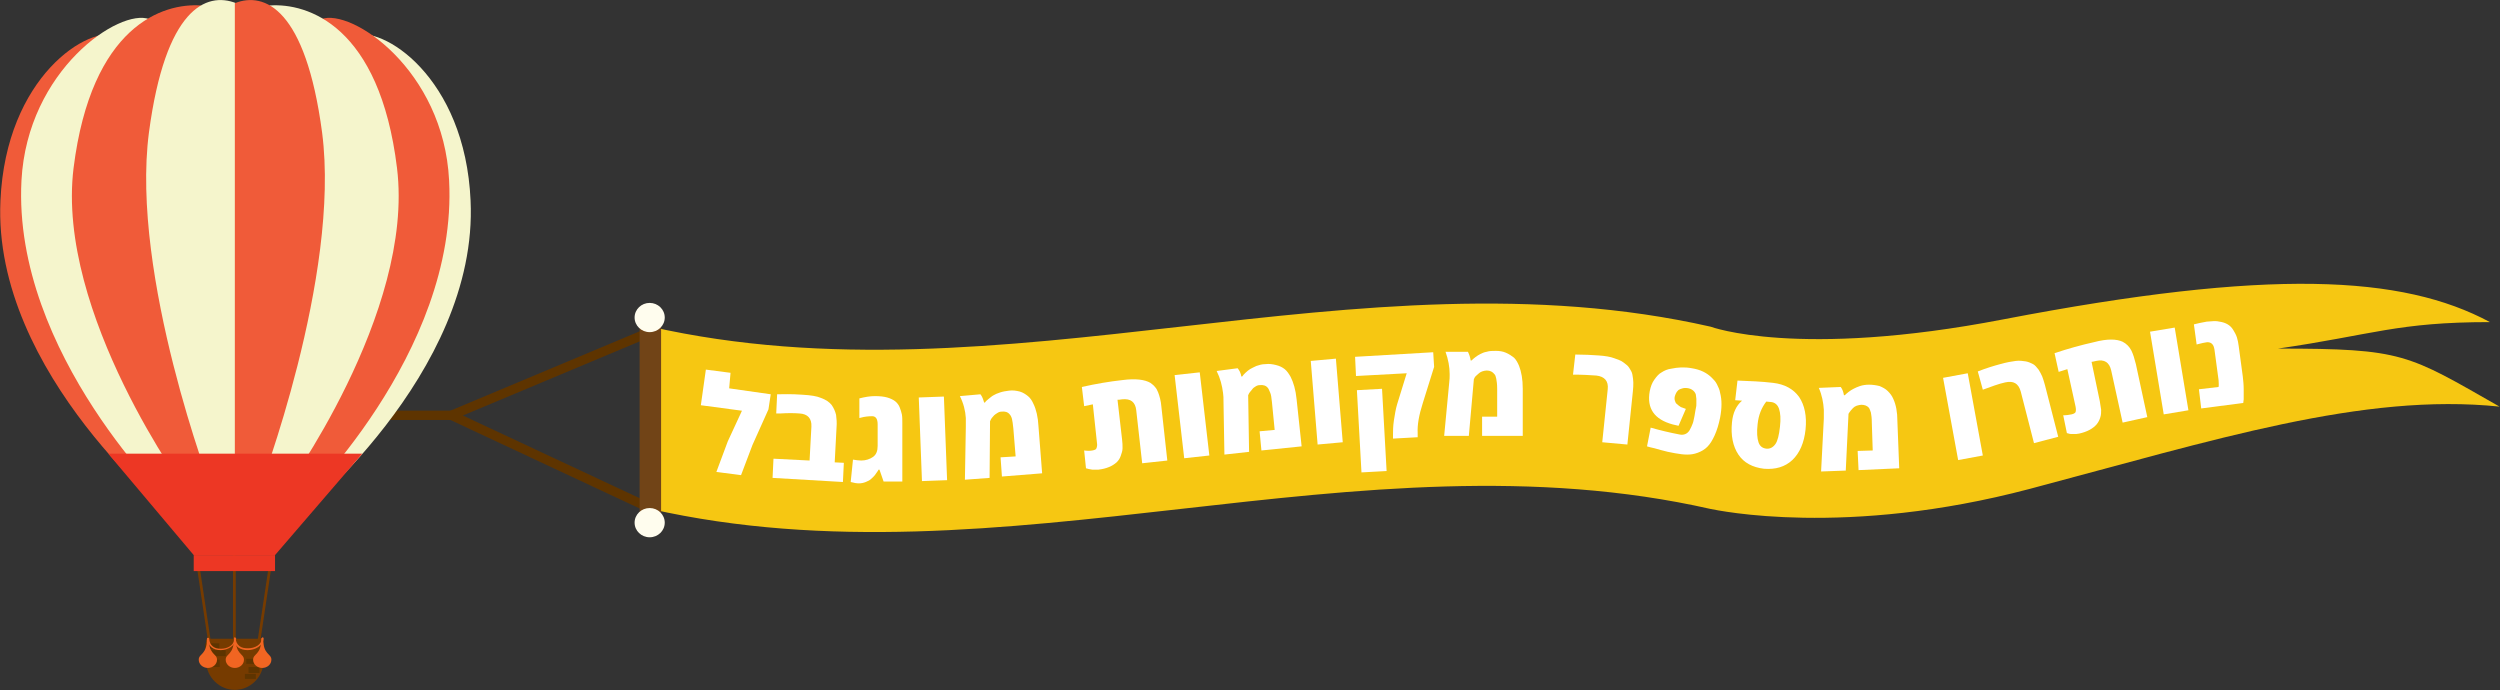 <?xml version="1.0" encoding="utf-8"?>
<!-- Generator: Adobe Illustrator 18.1.1, SVG Export Plug-In . SVG Version: 6.00 Build 0)  -->
<svg version="1.1" id="Layer_1" xmlns="http://www.w3.org/2000/svg" xmlns:xlink="http://www.w3.org/1999/xlink" x="0px" y="0px"
	 viewBox="0 0 547.2 151.1" enable-background="new 0 0 547.2 151.1" xml:space="preserve">
<rect x="0" y="0" width="547.2" height="151.1" fill="#333333" stroke="none"/>
<g>
	<path fill="#F6C712" d="M498.6,76.3c20.7-3,26.1-5.8,46.4-5.8c-19.2-10.3-48.2-11.8-106.5-0.6c-45.1,8.7-64.1,1.6-64.1,1.6
		c-77.3-17.5-154.7,17.5-232,0c0,13.3,0,26.6,0,39.9c77.3,17.5,154.7-17.5,232,0c1.6,0.3,29.5,6.3,69.9-4.4
		c40.4-10.7,72.9-21.1,102.8-18C526.9,77.5,526.1,76.3,498.6,76.3z"/>
	<polyline fill="none" stroke="#5E3400" stroke-width="2.036" stroke-miterlimit="10" points="142.2,72.7 98.8,90.9 142.2,111.2 	
		"/>
	<rect x="140" y="69.6" fill="#714417" width="4.7" height="45"/>
	<ellipse fill="#FFFDEE" cx="142.2" cy="69.5" rx="3.3" ry="3.2"/>
	<ellipse fill="#FFFDEE" cx="142.2" cy="114.4" rx="3.3" ry="3.2"/>
	<line fill="none" stroke="#5E3400" stroke-width="2.036" stroke-miterlimit="10" x1="39.6" y1="90.9" x2="99.1" y2="90.9"/>
</g>
<g>
	<g>
		<path fill="#FFFFFF" d="M159.6,85l9.1,1.3l-0.5,3.3l-3.5,7.8l0,0l-2.5,6.6l-5.4-0.7l2.5-6.7l3.1-6.7l-9-1.2l1.1-7.8l5.4,0.7
			L159.6,85z"/>
		<path fill="#FFFFFF" d="M175.7,86.4c1.7,0.1,3.1,0.3,4,0.7c1.1,0.4,1.8,0.9,2.3,1.5c0.5,0.7,0.8,1.4,1,2.2
			c0.1,0.8,0.2,1.7,0.1,2.8l-0.4,7.6l2,0.1l-0.2,4.2l-15.4-0.9l0.2-4.2l7.9,0.4l0.4-7.4c0.1-1.8-0.8-2.8-2.6-2.9
			c-1.2-0.1-2.6-0.1-4.2,0l-0.9,0l0.2-4.2C171.2,86.3,173.1,86.2,175.7,86.4z"/>
		<path fill="#FFFFFF" d="M190.7,104.8c-0.3,0.3-0.7,0.5-1.2,0.7c-0.5,0.2-1,0.3-1.5,0.3c-0.5,0-1.1-0.1-1.8-0.3l0.5-4.9
			c0.6,0.1,1.2,0.2,1.8,0.2c1,0,1.9-0.3,2.6-0.8c0.7-0.5,1-1.3,1-2.4l0-4.7c0-1.2-0.4-1.8-1.2-1.8c-0.8,0-1.7,0.1-2.4,0.3l-0.4,0.1
			l0-4.3c1.2-0.3,2.3-0.5,3.4-0.5s2,0.1,2.7,0.3c0.7,0.2,1.3,0.5,1.7,0.8c0.4,0.3,0.8,0.8,1,1.3c0.2,0.5,0.4,1.1,0.5,1.6
			s0.1,1.2,0.1,1.9l0,12.8l-4.1,0l-0.9-2.6l-0.2,0c-0.1,0.2-0.3,0.5-0.6,0.9C191.4,104.2,191,104.5,190.7,104.8z"/>
		<path fill="#FFFFFF" d="M207.3,105.1l-5.5,0.2L201.1,87l5.5-0.2L207.3,105.1z"/>
		<path fill="#FFFFFF" d="M214.6,86.3c0.4,0.5,0.6,1.1,0.8,1.8l0.2,0c0.1-0.2,0.4-0.5,0.8-0.8s0.7-0.6,1.1-0.8
			c0.3-0.2,0.8-0.4,1.4-0.6s1.2-0.3,2-0.4s1.5,0,2.3,0.2c0.7,0.2,1.3,0.6,1.8,1c0.5,0.4,0.9,1,1.2,1.7c0.6,1.2,1,2.9,1.1,4.9
			l0.8,10.3l-8.8,0.7l-0.3-4.2l3.3-0.2l-0.5-6.1c-0.1-1-0.2-1.7-0.3-2.1c-0.1-0.4-0.3-0.8-0.5-1c-0.4-0.5-1-0.7-1.8-0.6
			c-0.3,0-0.6,0.1-0.9,0.3c-0.3,0.2-0.5,0.3-0.7,0.5c-0.4,0.4-0.7,0.8-0.8,1.1l-0.1,0.2l-0.1,12.4l-5.4,0.4l0.2-11.6
			c0-0.7,0-1.3,0-1.9c-0.1-1.6-0.5-3.2-1.3-4.8L214.6,86.3z"/>
		<path fill="#FFFFFF" d="M251.8,83.8c0.4,0.3,0.8,0.6,1,0.9c0.3,0.3,0.5,0.7,0.7,1.2c0.3,0.8,0.6,1.8,0.7,3.1l1.3,11.8l-5.5,0.6
			l-1.3-11.6c-0.2-1.8-1.2-2.6-3.1-2.4c-0.5,0.1-0.8,0.1-1,0.1l1,8.7c0.1,0.7,0.1,1.3,0.1,1.9c0,0.6-0.2,1.1-0.4,1.7s-0.5,1-0.9,1.4
			c-0.9,0.8-2.2,1.4-4,1.6c-0.4,0-0.8,0-1.3,0c-0.4-0.1-0.8-0.1-1-0.2l-0.4-0.1l-0.4-3.9c0.7,0.1,1.3,0.1,1.8,0
			c0.5-0.1,0.8-0.2,0.9-0.5s0.2-0.6,0.1-1.2l-0.9-8.4l-1.9,0.4l-0.5-4.2c3.1-0.7,6.1-1.2,8.8-1.5C248.6,82.8,250.6,83.1,251.8,83.8z
			"/>
		<path fill="#FFFFFF" d="M264.7,99.7l-5.5,0.6l-2.1-18.2l5.5-0.6L264.7,99.7z"/>
		<path fill="#FFFFFF" d="M270.9,80.6c0.4,0.5,0.7,1.1,0.8,1.8l0.2,0c0.1-0.2,0.4-0.5,0.7-0.8c0.3-0.3,0.7-0.6,1-0.8
			c0.3-0.2,0.8-0.4,1.4-0.7c0.6-0.2,1.2-0.4,2-0.4c0.8-0.1,1.5,0,2.3,0.2s1.4,0.5,1.9,0.9c0.5,0.4,0.9,1,1.3,1.7
			c0.6,1.2,1.1,2.8,1.3,4.9l1.1,10.3l-8.8,0.9l-0.4-4.2l3.3-0.3l-0.6-6.1c-0.1-1-0.2-1.7-0.4-2.1c-0.2-0.4-0.3-0.8-0.5-1
			c-0.4-0.5-1-0.7-1.8-0.6c-0.3,0-0.6,0.1-0.9,0.3c-0.3,0.2-0.5,0.3-0.7,0.6c-0.4,0.5-0.7,0.8-0.8,1.1l-0.1,0.2l0.2,12.4l-5.4,0.6
			l-0.2-11.6c0-0.7,0-1.3-0.1-1.9c-0.2-1.6-0.6-3.2-1.4-4.8L270.9,80.6z"/>
		<path fill="#FFFFFF" d="M293.9,96.8l-5.5,0.5L286.9,79l5.5-0.5L293.9,96.8z"/>
		<path fill="#FFFFFF" d="M310.3,94.8l0,0.9l-5.4,0.3l0-0.9c0-0.7,0-1.8,0.2-3.1c0.2-1.3,0.4-2.5,0.7-3.5l2.1-6.8l-11.1,0.6
			l-0.2-4.2l17.1-1l0.2,3.2l-2.5,8C310.6,90.8,310.2,93,310.3,94.8z M303.5,103.1l-5.5,0.3l-1-18l5.5-0.3L303.5,103.1z"/>
		<path fill="#FFFFFF" d="M321.3,77c0.3,0.6,0.5,1.2,0.6,1.9l0.2,0c0.2-0.2,0.4-0.4,0.8-0.7c0.4-0.3,0.7-0.5,1.1-0.7
			c0.4-0.2,0.8-0.4,1.4-0.5c0.6-0.2,1.3-0.2,2-0.2c0.8,0,1.5,0.1,2.2,0.4c0.7,0.3,1.3,0.7,1.8,1.1c0.5,0.5,0.8,1.1,1.1,1.8
			c0.5,1.3,0.8,2.9,0.8,5l0,10.3l-8.9,0l0-4.2l3.3,0l0-6.1c0-1-0.1-1.7-0.2-2.2c-0.1-0.5-0.2-0.8-0.4-1c-0.4-0.5-0.9-0.8-1.7-0.8
			c-0.3,0-0.7,0.1-1,0.2c-0.3,0.1-0.6,0.3-0.8,0.5c-0.5,0.4-0.8,0.7-0.9,1l-0.1,0.2l-1.1,12.4l-5.4,0l1.1-11.6
			c0.1-0.7,0.1-1.3,0.1-1.9c0-1.6-0.3-3.2-0.9-4.9L321.3,77z"/>
		<path fill="#FFFFFF" d="M344.8,77.6c1.9,0,3.6,0.1,5.1,0.2c1.5,0.1,2.6,0.3,3.4,0.6s1.5,0.5,2,0.9c0.5,0.4,1,0.7,1.3,1.2
			s0.6,0.9,0.7,1.5s0.2,1.2,0.2,1.7c0,0.6,0,1.2-0.1,2l-1.2,11.6l-5.5-0.5l1.2-11.6c0.2-1.8-0.7-2.8-2.5-3c-1.4-0.1-3.1-0.2-5.1-0.2
			L344.8,77.6z"/>
		<path fill="#FFFFFF" d="M361.1,85.6c0.2-1,0.5-1.8,1-2.5c0.5-0.7,1-1.3,1.6-1.6c0.6-0.4,1.3-0.7,2.1-0.8c1.4-0.3,2.9-0.4,4.5-0.1
			c1.9,0.3,3.3,1,4.4,2.1c0.4,0.4,0.8,0.8,1.1,1.4c0.3,0.6,0.6,1.2,0.7,1.9c0.4,1.5,0.4,3.3,0,5.4c-0.3,1.5-0.7,2.8-1.2,3.9
			s-1,1.9-1.6,2.5c-0.6,0.6-1.3,1-2.1,1.3c-0.8,0.3-1.5,0.4-2.3,0.4s-1.6-0.1-2.7-0.3s-2.1-0.4-3.1-0.7c-1-0.3-1.8-0.5-2.3-0.6
			l-0.7-0.2l0.8-4.1c2.1,0.6,4.2,1.1,6.3,1.5c0.9,0.2,1.7-0.1,2.2-0.9c0.3-0.5,0.5-1,0.7-1.5s0.2-0.9,0.3-1.2
			c0.1-0.3,0.1-0.6,0.2-1.1c0.1-0.4,0.1-0.8,0.2-1.1s0.1-0.6,0.1-1c0-0.4,0-0.7,0-1c0-0.3-0.1-0.5-0.1-0.8s-0.2-0.5-0.3-0.7
			c-0.3-0.4-0.8-0.7-1.3-0.8c-0.5-0.1-1-0.1-1.3,0c-0.4,0.1-0.6,0.2-0.8,0.3c-0.2,0.1-0.3,0.3-0.5,0.5c-0.2,0.3-0.3,0.6-0.4,0.9
			c-0.1,0.3-0.1,0.7,0,1s0.2,0.6,0.4,0.7c0.3,0.3,0.6,0.5,0.9,0.7l1.1,0.4l-1.6,3.7l-1.3-0.3C362.1,91.8,360.4,89.4,361.1,85.6z"/>
		<path fill="#FFFFFF" d="M380.3,83.3c2.7,0.1,5.3,0.2,7.8,0.5s4.4,1.3,5.7,3.1c1.2,1.8,1.7,4.2,1.4,7.1s-1.3,5.2-2.9,6.7
			c-1.6,1.5-3.7,2.1-6.2,1.9c-2.5-0.3-4.4-1.3-5.6-3.1c-1.2-1.8-1.7-4.2-1.4-7.1c0.2-2,0.9-3.6,2.2-4.7l-1.5-0.1L380.3,83.3z
			 M384.7,92.9c-0.2,1.7-0.1,3,0.2,3.9s0.9,1.3,1.7,1.4s1.5-0.3,2-1s0.8-2,1-3.8c0.2-1.7,0.1-3-0.2-3.9c-0.3-0.9-0.9-1.4-1.7-1.5
			l-1.1-0.1C385.6,89.2,384.9,90.8,384.7,92.9z"/>
		<path fill="#FFFFFF" d="M402.9,84.7c0.4,0.5,0.6,1.2,0.7,1.8l0.2,0c0.2-0.2,0.4-0.4,0.8-0.7c0.4-0.3,0.7-0.5,1.1-0.7
			s0.8-0.4,1.4-0.6c0.6-0.2,1.3-0.3,2-0.3s1.5,0.1,2.3,0.3c0.7,0.3,1.3,0.6,1.8,1.1c0.5,0.5,0.9,1,1.2,1.7c0.6,1.3,0.9,2.9,0.9,4.9
			l0.4,10.3l-8.9,0.4l-0.2-4.2l3.3-0.1l-0.2-6.1c0-1-0.1-1.7-0.2-2.2c-0.1-0.4-0.3-0.8-0.4-1c-0.4-0.5-1-0.7-1.7-0.7
			c-0.3,0-0.6,0.1-1,0.2c-0.3,0.1-0.6,0.3-0.8,0.5c-0.4,0.4-0.7,0.8-0.9,1.1l-0.1,0.2l-0.6,12.4l-5.4,0.2l0.6-11.6
			c0-0.7,0-1.3,0-1.9c-0.1-1.6-0.4-3.2-1.1-4.8L402.9,84.7z"/>
		<path fill="#FFFFFF" d="M434,99.7l-5.4,1l-3.3-18l5.4-1L434,99.7z"/>
		<path fill="#FFFFFF" d="M432.9,81.3c1.8-0.7,3.4-1.2,4.9-1.6c1.4-0.4,2.6-0.6,3.4-0.7s1.6,0,2.2,0.1s1.2,0.4,1.6,0.6
			s0.8,0.7,1.2,1.2c0.3,0.5,0.6,1,0.8,1.5c0.2,0.5,0.4,1.2,0.6,1.9l2.9,11.3l-5.3,1.4l-2.9-11.3c-0.5-1.8-1.6-2.4-3.4-2
			c-1.4,0.3-3,0.9-4.9,1.6L432.9,81.3z"/>
		<path fill="#FFFFFF" d="M464.6,74.8c0.4,0.2,0.8,0.5,1.1,0.8c0.3,0.3,0.6,0.7,0.8,1.1c0.4,0.8,0.7,1.8,1,3l2.5,11.6l-5.4,1.2
			l-2.5-11.4c-0.4-1.8-1.5-2.5-3.3-2.1c-0.5,0.1-0.8,0.2-1,0.2l1.8,8.6c0.1,0.7,0.2,1.3,0.3,1.9c0,0.6,0,1.1-0.2,1.7s-0.4,1-0.8,1.5
			c-0.8,0.9-2,1.6-3.8,2c-0.4,0.1-0.8,0.1-1.3,0.1c-0.4,0-0.8,0-1-0.1l-0.4-0.1l-0.8-3.9c0.7,0,1.3-0.1,1.8-0.2
			c0.5-0.1,0.8-0.3,0.9-0.5c0.1-0.3,0.1-0.7,0-1.2l-1.8-8.2l-1.9,0.6l-0.9-4.1c3-1,5.9-1.8,8.6-2.4
			C461.3,74.1,463.3,74.2,464.6,74.8z"/>
		<path fill="#FFFFFF" d="M479,89.8l-5.4,0.9l-3-18.1l5.4-0.9L479,89.8z"/>
		<path fill="#FFFFFF" d="M480.2,71c0.7-0.2,1.7-0.4,2.8-0.6c1.2-0.1,2.1-0.2,2.8,0c0.7,0.1,1.3,0.3,1.8,0.6
			c0.5,0.3,0.9,0.7,1.2,1.2s0.6,1,0.8,1.6s0.3,1.2,0.4,1.9l0.9,6.7c0.1,0.9,0.2,1.8,0.2,2.8s0,1.7,0,2.2l-0.1,0.8l-9.2,1.2l-0.5-4.2
			l4.3-0.5c0.1-0.5,0-1,0-1.5l-0.9-6.7c-0.1-0.5-0.2-0.9-0.5-1.2c-0.3-0.3-0.6-0.4-1.1-0.4c-0.6,0.1-1.2,0.2-1.9,0.4l-0.4,0.1
			L480.2,71z"/>
	</g>
</g>
<g>
	<path fill="#763B00" d="M51.3,140.9c-0.2,0-0.3-0.1-0.3-0.3v-20.5c0-0.2,0.1-0.3,0.3-0.3c0.2,0,0.3,0.1,0.3,0.3v20.5
		C51.6,140.8,51.5,140.9,51.3,140.9z"/>
</g>
<g>
	<path fill="#763B00" d="M45.9,141.1c-0.1,0-0.3-0.1-0.3-0.3l-3.1-20.7c0-0.2,0.1-0.3,0.3-0.3c0.2,0,0.3,0.1,0.3,0.3l3.1,20.7
		C46.2,140.9,46.1,141.1,45.9,141.1C46,141.1,45.9,141.1,45.9,141.1z"/>
</g>
<g>
	<path fill="#763B00" d="M56.6,141.1C56.6,141.1,56.5,141.1,56.6,141.1c-0.2,0-0.3-0.2-0.3-0.3l3.1-20.7c0-0.2,0.2-0.3,0.3-0.3
		c0.2,0,0.3,0.2,0.3,0.3l-3.1,20.7C56.8,141,56.7,141.1,56.6,141.1z"/>
</g>
<g>
	<g>
		<path fill="#763B00" d="M57.7,140.3c0-0.3-0.2-0.5-0.5-0.5H45.6c-0.3,0-0.5,0.2-0.5,0.5v4.5c0,0,0,0,0,0c0.1,3.4,2.9,6.2,6.3,6.2
			c3.4,0,6.2-2.8,6.3-6.2c0,0,0,0,0-0.1V140.3z"/>
	</g>
	<rect x="44.9" y="140.8" fill="#5E3400" width="3.1" height="1.3"/>
	<rect x="53.9" y="144.2" fill="#5E3400" width="1.9" height="1.1"/>
	<rect x="46.3" y="142.3" fill="#5E3400" width="3.1" height="1.3"/>
	<rect x="54.4" y="146" fill="#5E3400" width="2.4" height="1.3"/>
	<rect x="53.6" y="147.5" fill="#5E3400" width="2.4" height="1.1"/>
	<rect x="45.8" y="144.4" fill="#5E3400" width="2.3" height="1.6"/>
</g>
<g>
	<path fill="#F16522" d="M47.5,144.4c0-1.4-1.8-1-1.8-4.6c0,0,0-0.2-0.2-0.2c-0.2,0-0.2,0.2-0.2,0.2c0,3.6-1.8,3.2-1.8,4.6h0
		c0,0,0,0,0,0c0,1,0.9,1.8,2,1.8C46.6,146.2,47.5,145.4,47.5,144.4C47.5,144.4,47.5,144.4,47.5,144.4L47.5,144.4z"/>
</g>
<g>
	<path fill="#F16522" d="M48.3,142.3c-0.8,0-1.5-0.2-2-0.6c-0.6-0.5-0.9-1.1-0.9-1.9c0-0.1,0.1-0.2,0.2-0.2c0.1,0,0.2,0.1,0.2,0.2
		c0,0.7,0.3,1.3,0.8,1.7c0.5,0.4,1.1,0.5,1.8,0.5c1.4,0,2.9-0.8,2.9-2.2c0-0.1,0.1-0.2,0.2-0.2c0.1,0,0.2,0.1,0.2,0.2
		C51.5,141.4,49.8,142.3,48.3,142.3z"/>
</g>
<g>
	<path fill="#F16522" d="M54.2,142.3c-0.8,0-1.5-0.2-2.1-0.6c-0.6-0.5-0.9-1.1-0.9-2c0-0.1,0.1-0.2,0.2-0.2c0.1,0,0.2,0.1,0.2,0.2
		c0,0.7,0.3,1.3,0.8,1.7c0.5,0.4,1.1,0.5,1.9,0.5c1.5,0,3-0.8,3-2.2c0-0.1,0.1-0.2,0.2-0.2c0.1,0,0.2,0.1,0.2,0.2
		C57.6,141.4,55.8,142.3,54.2,142.3z"/>
</g>
<g>
	<path fill="#F16522" d="M53.4,144.4c0-1.4-1.8-1-1.8-4.6c0,0,0-0.2-0.2-0.2c-0.2,0-0.2,0.2-0.2,0.2c0,3.6-1.8,3.2-1.8,4.6h0
		c0,0,0,0,0,0c0,1,0.9,1.8,2,1.8C52.5,146.2,53.4,145.4,53.4,144.4C53.4,144.4,53.4,144.4,53.4,144.4L53.4,144.4z"/>
</g>
<g>
	<path fill="#F16522" d="M59.4,144.4c0-1.4-1.8-1-1.8-4.6c0,0,0-0.2-0.2-0.2c-0.2,0-0.2,0.2-0.2,0.2c0,3.6-1.8,3.2-1.8,4.6h0
		c0,0,0,0,0,0c0,1,0.9,1.8,2,1.8C58.5,146.2,59.4,145.4,59.4,144.4C59.4,144.4,59.4,144.4,59.4,144.4L59.4,144.4z"/>
</g>
<g>
	<g>
		<path fill="#F05B39" d="M26,7.8L39.6,114h-0.9c0,0-40.4-32.1-38.6-70.1C1.3,16.8,19.4,5.3,26,7.8z"/>
		<path fill="#F5F5CC" d="M32.7,4.2l11,106.6h-5.9c0,0-35.1-33.4-33.1-71.3C6,15.3,26.2,1.7,32.7,4.2z"/>
		<path fill="#F05B39" d="M44,1.2l3.3,106.6H41c0,0-28.8-39.2-24.9-71C20,5.6,35.7,0.6,44,1.2z"/>
		<path fill="#F5F5CC" d="M51.7,0.7v106.6h-5.3c0,0-17.9-46.9-13.8-78.3C36.2,1.9,45.1-1.9,51.7,0.7z"/>
	</g>
	<g>
		<path fill="#F5F5CC" d="M77.1,7.8L63.5,114h0.9c0,0,40.4-32.1,38.6-70.1C101.8,16.8,83.6,5.3,77.1,7.8z"/>
		<path fill="#F05B39" d="M70.3,4.2l-11,106.6h5.9c0,0,35.1-33.4,33.1-71.3C97.1,15.3,76.9,1.7,70.3,4.2z"/>
		<path fill="#F5F5CC" d="M59,1.2l-3.2,106.6H62c0,0,28.8-39.2,24.9-71C83.1,5.6,67.3,0.6,59,1.2z"/>
		<path fill="#F05B39" d="M51.4,0.7v106.6h5.3c0,0,17.9-46.9,13.8-78.3C66.9,1.9,57.9-1.9,51.4,0.7z"/>
	</g>
	<polygon fill="#ED3724" points="51.4,99.3 49,99.3 23.7,99.3 42.4,121.5 49,121.5 51.4,121.5 60.2,121.5 79.3,99.3 	"/>
</g>
<rect x="42.4" y="121.5" fill="#ED3724" width="17.8" height="3.5"/>
</svg>
